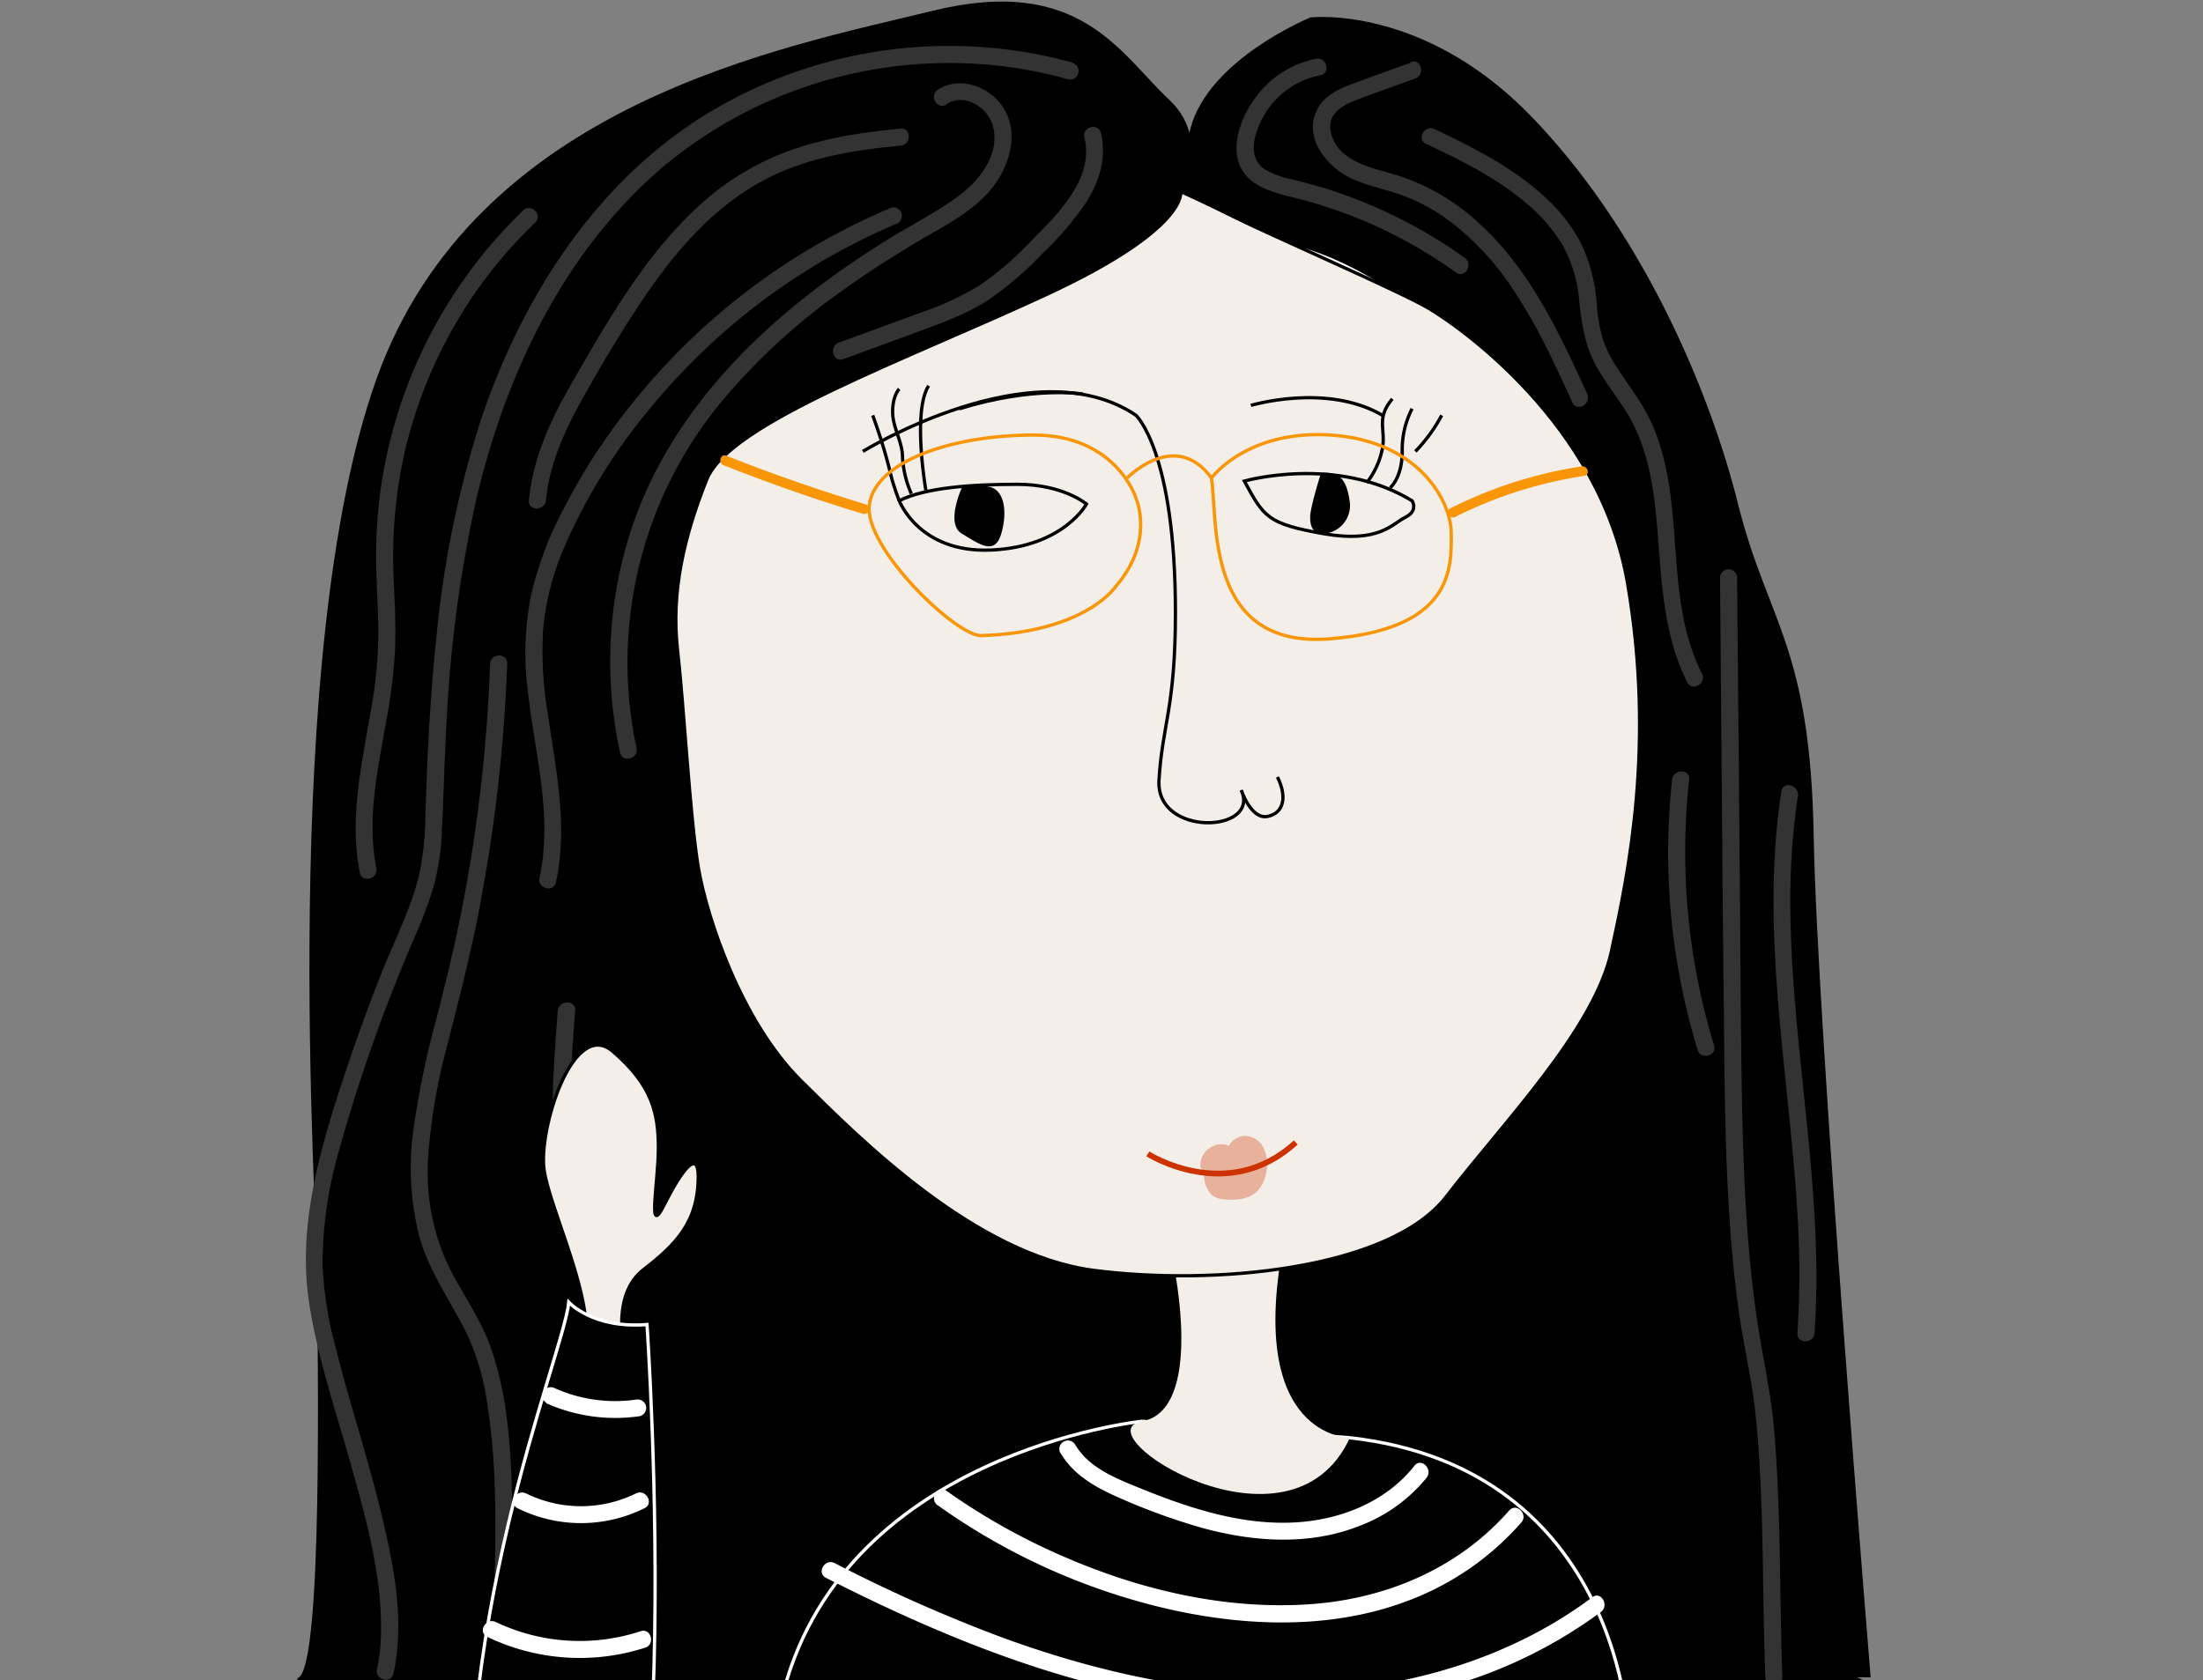 <svg xmlns="http://www.w3.org/2000/svg" viewBox="0 0 387.08 295.34"><rect x="0" y="0" width="387.08" height="295.34" fill="#808080" stroke="none"/><g id="a0dd68b6-6059-40ac-8c2c-610d9f4f89bc" data-name="head_bg"><path d="M192.68,33.79s56-12,80,24,27,106,28,128-62,59-94,57-83-10-98-64S99.68,47.79,192.68,33.79Z" style="fill:#fff"/></g><g id="a45bf854-d924-44f0-b9e2-55d11cf1a68b" data-name="mise"><g id="ea611369-067f-4f5b-8fd8-9bfb872e1ae1" data-name="head"><g id="a5347c9e-160f-4363-ac6e-55c443e48f41" data-name="hair"><path d="M206,37.74s8.09-12.14-.58-20.23-15.6-22-41.61-15.6S83.48,18.09,66.14,66.63,55.74,212.84,55.74,225s1.15,68.77-3.47,69.93c-.89.22,17.81,62.26,33.91,62.39,52.53.42,177.33,14.7,229-4,15.17-5.49,13.5-57.5,13.5-57.5s-116-48.43-177.5-96.5C120.65,175.43,121.61,139,121,133.67c-1.73-16.18-4.05-46.23,9.82-55.48S206.57,44.67,206,37.74Z"/><path d="M230.26,3.06s-17.91,7.3-21.09,19.54-2,18,14.16,19.76,50.7,22.28,51.85,67.93c.31,12.18-41.07,56.46-66,64-86,26-74.25,121.27-66.5,120.5,10-1,186,0,186,0s-9.42-114.31-10-147.83-8.09-37.56-13.29-58.37S288.05,40.05,269,20.4,230.26,3.06,230.26,3.06Z"/><path d="M156.16,36.69a115.45,115.45,0,0,0-42.72,31.37,109.83,109.83,0,0,0-15.1,22.71A59.92,59.92,0,0,0,93.24,105a50.72,50.72,0,0,0-.65,15.06c1.07,11.32,4.69,22.84,2.2,34.21-.41,1.88,2.48,2.69,2.89.8,2.16-9.87,0-19.79-1.42-29.6a66.14,66.14,0,0,1-.82-15A47.68,47.68,0,0,1,99.22,96,99.35,99.35,0,0,1,113.55,72.6a114.71,114.71,0,0,1,18.59-18.33,112.27,112.27,0,0,1,25.53-15,1.5,1.5,0,1,0-1.51-2.59Z" style="fill:#333"/><path d="M166.31,18.3c3.28-2.12,7.48.71,8.23,4.16,1.07,4.88-2.54,9.37-6.22,12.07-4,2.92-8.46,5.14-12.64,7.75s-8.19,5.34-12.09,8.29c-15.81,12-29,27.45-34,47a74.81,74.81,0,0,0-.64,34.7c.41,1.88,3.31,1.09,2.89-.8a72,72,0,0,1,14.21-60,110.25,110.25,0,0,1,22-20.42c4.14-3,8.42-5.73,12.79-8.35s9.22-4.94,12.72-8.77,5.74-10,2.85-14.81c-2.29-3.82-7.67-5.91-11.62-3.35-1.61,1.05-.11,3.65,1.52,2.59Z" style="fill:#333"/><path d="M188.45,11a81.8,81.8,0,0,0-65.19,9.59C104.09,32.76,91.46,52.87,84.4,74.08a181.21,181.21,0,0,0-7.75,38.17c-.71,6.73-1.17,13.49-1.49,20.25-.16,3.38-.28,6.77-.39,10.15a58.82,58.82,0,0,1-.89,10c-1.35,6.51-4.57,12.6-7,18.75q-3.75,9.54-6.93,19.28C55.93,203,52.31,216,54.32,229c1.48,9.69,4.72,19.08,7.36,28.5,2.7,9.61,5.51,19.67,5.26,29.75a32,32,0,0,1-.7,6.1c-.42,1.88,2.47,2.68,2.89.8,2-9.07.14-18.7-2-27.58-2.37-10-5.64-19.71-8.13-29.66a66,66,0,0,1-2.32-14.56,71.81,71.81,0,0,1,2.81-19.86A291.09,291.09,0,0,1,72.73,165a82.11,82.11,0,0,0,3.47-9.19,43.6,43.6,0,0,0,1.43-9.64c.35-6.58.46-13.18.86-19.77a229.86,229.86,0,0,1,5.33-39.19c5.25-22,15.61-43.63,33.27-58.38a78.46,78.46,0,0,1,62.66-16.68,76.44,76.44,0,0,1,7.9,1.79,1.5,1.5,0,0,0,.8-2.89Z" style="fill:#333"/><path d="M89.18,294.79c.39-9.6.94-19.2.82-28.81s-.52-20-3.79-29.19c-1.88-5.29-5.28-9.82-7.68-14.86a38.86,38.86,0,0,1-3.27-19,103.09,103.09,0,0,1,3.34-19.23c1.66-6.69,3.43-13.35,4.84-20.11a281.77,281.77,0,0,0,5.68-46.94c.07-1.93-2.93-1.93-3,0a277,277,0,0,1-4.77,42.11c-1.3,6.78-2.92,13.48-4.64,20.17a155.23,155.23,0,0,0-4.06,19.55,48.87,48.87,0,0,0,1,18.74c1.74,6.36,5.63,11.57,8.49,17.42a43.7,43.7,0,0,1,3.48,12.13,117.31,117.31,0,0,1,1.33,15.32c.34,10.89-.3,21.77-.74,32.65-.07,1.93,2.93,1.93,3,0Z" style="fill:#333"/><path d="M98,177.63c-.75,10-1.5,20.16-.31,30.18A70.76,70.76,0,0,0,101,222.34c1.49,4.43,3.3,8.78,4.52,13.3,1.54,5.73,1.9,11.81,2.14,17.71.31,7.27.21,14.55-.17,21.82a134.49,134.49,0,0,1-2.22,20.22c-.4,1.88,2.5,2.69,2.89.8a128.22,128.22,0,0,0,2.13-17.7c.49-7.36.67-14.75.48-22.13A111.15,111.15,0,0,0,109,237.27a79.33,79.33,0,0,0-3.46-11.11,89.53,89.53,0,0,1-4.19-14.34c-2-11.27-1.14-22.85-.29-34.19.15-1.93-2.85-1.92-3,0Z" style="fill:#333"/><path d="M66.13,152.58c-1.66-8.3.11-16.72,1.57-24.92a106.26,106.26,0,0,0,1.67-12.57c.24-4.39,0-8.78-.19-13.17a84.57,84.57,0,0,1,2-22.82,82.21,82.21,0,0,1,7.86-20.42,80.61,80.61,0,0,1,15-19.57c1.4-1.33-.72-3.45-2.12-2.12A84.46,84.46,0,0,0,69.09,75.38a82.66,82.66,0,0,0-3,22.39c0,4.56.39,9.11.39,13.67a79.22,79.22,0,0,1-1.26,13.13c-1.62,9.53-3.9,19.15-2,28.81.38,1.89,3.27,1.09,2.89-.8Z" style="fill:#333"/><path d="M95.93,87.93c.61-6.54,3.45-12.57,6.62-18.22,2.93-5.24,6-10.41,9.31-15.44,6.26-9.6,13.86-18.79,24.5-23.67,6.85-3.14,14.45-4.31,21.89-5,1.9-.18,1.92-3.18,0-3-7,.68-14,1.72-20.57,4.26a47.67,47.67,0,0,0-15.41,9.81c-9,8.42-15.34,19.43-21.43,30C97,73.26,93.65,80.22,92.93,87.93c-.18,1.92,2.82,1.9,3,0Z" style="fill:#333"/><path d="M190.54,24.21c1.76,7.24-4.81,13.54-9.4,18.18A57.09,57.09,0,0,1,172.35,50a52.08,52.08,0,0,1-11.11,5.13l-13.85,5.09c-1.8.66-1,3.56.79,2.9l13.4-4.92c4.09-1.51,8.24-3,11.92-5.37a58.27,58.27,0,0,0,9.6-8.21,55.21,55.21,0,0,0,7.71-9c2.35-3.67,3.68-7.91,2.62-12.24-.45-1.88-3.35-1.08-2.89.8Z" style="fill:#333"/><path d="M231.22,10.33a17.33,17.33,0,0,0-10.11,6.15c-2.48,3.08-4.71,7.87-3.52,11.9s5.53,5.31,9.16,6.2a83.3,83.3,0,0,1,14.42,4.89,85.12,85.12,0,0,1,14.68,8.43c1.57,1.13,3.07-1.47,1.51-2.59a86.66,86.66,0,0,0-23.87-12c-2.12-.67-4.27-1.24-6.43-1.77a15.44,15.44,0,0,1-4.89-1.82c-3.28-2.21-1.58-7,.09-9.72A14.71,14.71,0,0,1,232,13.22c1.89-.37,1.09-3.26-.8-2.89Z" style="fill:#333"/><path d="M250.57,25.28c6.09,2.86,12.28,5.94,17.46,10.31a29.39,29.39,0,0,1,6.36,7.21,23.62,23.62,0,0,1,3.08,10c.43,4.09,1,7.91,3,11.56,1.85,3.32,4.35,6.22,6.16,9.56,3.57,6.58,4.2,14.24,4.77,21.56.64,8.33,1.22,16.85,5.06,24.44.88,1.72,3.46.2,2.59-1.52-6.93-13.69-2.58-30.11-8.86-44.05-1.6-3.53-4-6.52-6.09-9.77a21.68,21.68,0,0,1-2.5-5.06,30.9,30.9,0,0,1-1.06-6.27,29.14,29.14,0,0,0-2.8-10.6,29.08,29.08,0,0,0-6-7.74C266.09,29.55,259,26,252.08,22.69c-1.74-.82-3.26,1.77-1.51,2.59Z" style="fill:#333"/><path d="M247.91,11c-3.36,1.22-6.72,2.41-10.07,3.66-2.41.89-5,2-6.27,4.36-2.86,5.13,1.7,10.55,6.25,12.51,2.67,1.16,5.52,1.72,8.26,2.68a33,33,0,0,1,7.74,4A47.57,47.57,0,0,1,265.87,50.9c4.18,6.22,7.31,13.05,10.41,19.84.81,1.75,3.39.23,2.6-1.52C274,58.51,268.83,47.45,260,39.35A38.23,38.23,0,0,0,246.1,31c-4.45-1.45-11.27-2.34-12.3-8-.55-3,2.09-4.51,4.5-5.42,3.45-1.31,6.94-2.53,10.4-3.79,1.8-.66,1-3.56-.79-2.89Z" style="fill:#333"/><path d="M302.22,101.55c.26,29,.44,58.09.79,87.13.17,14,.6,28,2.51,41.83.77,5.59,2.1,11.09,2.78,16.68.59,4.92.88,9.87,1.09,14.81.47,10.93.37,21.86.79,32.79.08,1.92,3.08,1.93,3,0-.37-9.71-.32-19.42-.65-29.13-.17-5-.41-10.05-.87-15.06s-1.45-9.78-2.29-14.69c-2.39-13.83-3-27.9-3.28-41.91-.26-14.5-.3-29-.43-43.51l-.44-48.94a1.5,1.5,0,0,0-3,0Z" style="fill:#333"/><path d="M293.8,137a118.79,118.79,0,0,0,4.48,47.52c.56,1.84,3.46,1.06,2.89-.79A116.67,116.67,0,0,1,296.8,137c.21-1.91-2.79-1.9-3,0Z" style="fill:#333"/><path d="M313,139.1c-3.82,24.76,1.37,49.49,2.82,74.2a165.81,165.81,0,0,1,0,21c-.13,1.93,2.87,1.92,3,0,1.73-24.69-3.9-49.08-4.23-73.72a124.8,124.8,0,0,1,1.31-20.71c.29-1.89-2.6-2.7-2.9-.8Z" style="fill:#333"/><path d="M200.68,249.79s-53.5,5.5-63.5,49.5,149,6,149,6-1-47.2-49-52.6h0l-36.5-2.9" style="stroke:#fff;stroke-miterlimit:10;stroke-width:0.578px"/><path d="M279.78,280.72c-14,10.46-31.27,15.65-48.63,16.57-18.64,1-37.13-3-54.58-9.32a267.78,267.78,0,0,1-29.92-13.25c-1.72-.87-3.24,1.72-1.52,2.59,17.56,8.94,36,16.71,55.34,20.57,17.89,3.57,36.6,3.64,54.19-1.5a83.58,83.58,0,0,0,26.63-13.07c1.53-1.15,0-3.75-1.51-2.59Z" style="fill:#fff"/><path d="M186.35,255.38c2.23,3.82,6.1,6,10.05,7.75A112.4,112.4,0,0,0,211,268.47c9.07,2.52,18.93,3.24,27.85-.28a27.91,27.91,0,0,0,11.8-8.46c1.19-1.5-.92-3.63-2.12-2.12-5,6.33-12.93,9.49-20.86,9.95-9.58.56-18.92-2.56-27.66-6.13-4.12-1.68-8.76-3.53-11.11-7.56a1.5,1.5,0,0,0-2.59,1.51Z" style="fill:#fff"/><path d="M164.77,264.56a113.71,113.71,0,0,0,40.44,18.22c13.93,3.17,29.11,3.65,42.61-1.61a49.64,49.64,0,0,0,19.48-13.58c1.27-1.44-.84-3.57-2.12-2.12C256,275.92,243,281.23,229.3,282c-14.39.83-29-2.62-42.11-8.3A113.33,113.33,0,0,1,166.28,262c-1.57-1.12-3.07,1.48-1.51,2.59Z" style="fill:#fff"/></g><g id="a2bbfef7-8525-4364-a264-348e56b801ff" data-name="neck"><path d="M206.21,222.28s5.47,25.51-5.53,27.51,26,25.8,36.5,2.9c0,0-18.5.1-11.5-34.9Z" style="fill:#f4eee8"/></g><g id="e2aa89ff-7e1c-42b5-b82c-5f513b596b37" data-name="face-bg"><path d="M207.45,33.66s1.53,6.41-23.37,18-55.9,22.61-59.9,32.61-6.28,19.79-5.14,29.89,2.18,29.48,3.66,38.3,7.56,27.08,18,37.44,30.69,30.65,51.46,33.37,52,0,62-13,26-29.34,29-43.17S290.83,131,286,102.64s-30-45.5-34.92-48.43-27.91-12.92-33.91-15.92S207.45,33.66,207.45,33.66Z" style="fill:#f4eee8;stroke:#000;stroke-miterlimit:10;stroke-width:0.578px"/></g><g id="e741ccec-56c1-4d62-8af8-b2c7a85ac418" data-name="nose"><path d="M151.6,79.34s30.05-18.49,48-6.35c0,0,6.93,6.35,6.93,34.67,0,16.76-2.31,19.65-2.89,29.47-.59,10.08,17.92,9.25,14.45,1.74,0,0,1.73,5.2,4.62,4.62s3.47-3.47,1.74-6.93" style="fill:none;stroke:#000;stroke-miterlimit:10;stroke-width:0.578px"/></g><g id="f6206825-3ba5-401e-89c9-18e534b9c207" data-name="eye-right"><path d="M218.64,84.55s16.18-4.63,29.47,3.46c0,0,1.16,1.74-1.16,2.89s-4.62,4.63-14.44,2.89S222.1,90.9,218.64,84.55Z" style="fill:none;stroke:#000;stroke-miterlimit:10;stroke-width:0.578px"/><path d="M232.11,83.13s-1.91,6-1.91,7.77.57,2.89,2.31,2.89A4.94,4.94,0,0,0,237.13,88C236.55,84,235.17,82.87,232.11,83.13Z"/></g><g id="b24f0c0d-aa02-4f07-b1ab-9de4b743a314" data-name="eye-left"><path d="M190.9,88.59s-4.05-3.47-12.14-3.47S162.58,85.7,158,88c0,0,3.47,9.25,16.18,8.67S190.9,88.59,190.9,88.59Z" style="fill:none;stroke:#000;stroke-miterlimit:10;stroke-width:0.578px"/><path d="M169,85.73s-2.93,6.33,0,8.06,5.78,4,6.93,0,.52-7.88-2.34-8.27A10.32,10.32,0,0,0,169,85.73Z"/></g><g id="a579f9a8-0b61-4cf7-b77a-166eec7c419f" data-name="lashes-right"><path d="M240.13,84.87a14.37,14.37,0,0,0,2.78-6.1c.58-3.47-1.16-5.2,1.73-8.67" style="fill:none;stroke:#000;stroke-miterlimit:10;stroke-width:0.578px"/><path d="M244.26,85.73s2.12-1.76,2.12-6.39a15.71,15.71,0,0,1,1.73-7.51" style="fill:none;stroke:#000;stroke-miterlimit:10;stroke-width:0.578px"/><path d="M248.69,79.34A27.88,27.88,0,0,0,253.31,73" style="fill:none;stroke:#000;stroke-miterlimit:10;stroke-width:0.578px"/></g><g id="ef47ea47-071f-4d39-b2dd-4798d252e92e" data-name="lashes-left"><path d="M162.68,86.17s-2.41-13.76.48-18.38" style="fill:none;stroke:#000;stroke-miterlimit:10;stroke-width:0.578px"/><path d="M158,68.36s-1.16,1.16-1.16,4,1.74,5.2,1.74,8.09a18.61,18.61,0,0,0,1.54,6.32" style="fill:none;stroke:#000;stroke-miterlimit:10;stroke-width:0.578px"/><path d="M153.34,73a95.92,95.92,0,0,1,2.89,9.24A37.3,37.3,0,0,0,158,88" style="fill:none;stroke:#000;stroke-miterlimit:10;stroke-width:0.578px"/></g><g id="ac9ceb97-0a2e-44ca-80b3-f359008569de" data-name="eyebrows"><path d="M219.79,71.25s13.29-4,23.12,1.74" style="fill:none;stroke:#000;stroke-miterlimit:10;stroke-width:0.578px"/><path d="M190.24,69.25s-8.8-1.43-21.7,2.6" style="fill:none;stroke:#000;stroke-miterlimit:10;stroke-width:0.578px"/></g><g id="b9cf2a5b-0b8d-4081-9bea-4160cc6099bb" data-name="glasses"><path d="M172.41,111.71c-4.4.13-20.81-15.61-19.65-23.12s14.45-12.13,28.89-12.13,17.92,11,17.92,11S203,95,196.1,103C196.1,103,190.9,111.13,172.41,111.71Z" style="fill:none;stroke:#f99608;stroke-miterlimit:10;stroke-width:0.578px"/><path d="M212.86,84s6.36-8.67,21.38-7.51S255,88,255,93.79s.58,16.76-21.38,18.49S214,91.48,212.86,84Z" style="fill:none;stroke:#f99608;stroke-miterlimit:10;stroke-width:0.578px"/><path d="M198.05,84s8.45-8.7,14.81,0" style="fill:none;stroke:#f99608;stroke-miterlimit:10;stroke-width:0.578px"/><path d="M255.7,90.85a75.25,75.25,0,0,1,22.66-7.21c1.1-.17.63-1.84-.46-1.67a76.88,76.88,0,0,0-23.08,7.38c-1,.5-.12,2,.88,1.5Z" style="fill:#f99608"/><path d="M152.14,88.65q-12.44-3.77-24.54-8.56c-1-.41-1.49,1.27-.46,1.67q12.09,4.8,24.54,8.56a.87.87,0,0,0,.46-1.67Z" style="fill:#f99608"/></g><g id="a55353e9-9657-4d5a-8482-5a612a464ecb" data-name="Layer 18"><g style="opacity:0.33"><path d="M213.76,204.85c0-.36-.07.15,0,0s.05-.2.09-.29c-.13.32.05,0,.08-.08-.06.11-.12.12,0,0s.33-.27.07-.1l.21-.13c.31-.2-.26.08.09,0s-.14,0,0,0,.36,0,0,0l.3.08c.17,0-.24-.16,0,0,0,0,.3.22.15.09s.12.14.12.14-.06-.09,0,0,.09.22,0,0a2.37,2.37,0,0,1,.09.36,1.48,1.48,0,0,0,1.64,1.08,1.52,1.52,0,0,0,1.3-1.48c0-.08.09-.56,0-.16,0-.13,0-.27.07-.4a2.88,2.88,0,0,1,.09-.4l.06-.22s.11-.36.05-.14.07-.16.11-.22.08-.12.11-.18c-.11.23-.13.14,0,.06s.13-.15.14-.15-.33.19-.06.05a.61.61,0,0,0,.14-.07l-.11,0,.1,0s-.34,0,0,0c.12,0,.2.07,0,0l.19.05c.19,0-.16-.12,0,0s.27.17.12.06,0,0,.05.05l.19.2c-.15-.18,0,0,0,.09s.15.3.09.15,0,.08,0,.09a4,4,0,0,1,.14.57c0,.05,0,.28,0,0,0,.07,0,.14,0,.22s0,.42,0,.62,0,.35,0,.53a1.23,1.23,0,0,0,0,.19c0,.23,0-.23,0,0s-.17.67-.27,1,.11-.2,0,0l-.09.17c-.08.15-.17.29-.26.43.16-.24-.06.05-.14.13l-.18.17c-.15.14.26-.15-.08,0l-.23.13s-.22.11-.07,0-.1,0-.14.05l-.26.07-.47.1c.06,0,.28,0,0,0l-.35,0c-.35,0-.71,0-1.06,0l-.49,0-.28,0c-.07,0-.36-.07-.1,0l-.27-.07s.18.11.19.12c-.18-.13-.08-.06,0,0a2.09,2.09,0,0,1-.17-.28s-.12-.29-.06-.13-.07-.23-.07-.22a3.73,3.73,0,0,1-.12-.56c0,.26,0,0,0,0s0-.24,0-.36a2.81,2.81,0,0,0,0-.29c0-.23-.07.31,0-.1a5.73,5.73,0,0,1,.14-.56c0-.09.06-.18.1-.27-.1.24.07-.11.09-.16l-2.36.31,2.11,2.37c.81.9,1.68,1.74,3,1.49a3,3,0,0,0,2.17-2.09,3.94,3.94,0,0,0,.16-1.6c0-.25,0-.5,0-.74s0-.22,0-.33,0-.47,0-.25a1.53,1.53,0,0,0-1-1.84,1.51,1.51,0,0,0-1.84,1,10.09,10.09,0,0,0,0,2.69c0-.14,0-.16,0-.06a.84.84,0,0,1,0,.17c-.05.16-.05.16,0,0a2,2,0,0,1-.12.21c.11-.14.12-.15,0,0l.13-.09c-.14.09-.12.09.07,0-.16,0-.14,0,.08,0a.51.51,0,0,1,.3.06c.11.1.13.12.05.05l-.32-.33-.8-.9-1.7-1.92a1.51,1.51,0,0,0-2.36.3,6.08,6.08,0,0,0-.75,3.39,4.88,4.88,0,0,0,1.3,3.18c.93.87,2.3.87,3.5.89a7.35,7.35,0,0,0,3.27-.6c2-.93,2.87-3.16,3-5.26a6.61,6.61,0,0,0-.66-3.34,3.81,3.81,0,0,0-3-2,3.26,3.26,0,0,0-3,1.69,7.47,7.47,0,0,0-.84,3.1l3-.39a3.68,3.68,0,0,0-3.79-2.93,3.8,3.8,0,0,0-3.44,3.66,1.5,1.5,0,0,0,1.5,1.5,1.53,1.53,0,0,0,1.5-1.5Z" style="fill:#c30"/></g><path d="M201.68,202.79s14,9,26-2" style="fill:none;stroke:#c30;stroke-miterlimit:10"/></g></g><g id="ad822e60-effa-47e2-ac2e-893be9332474" data-name="arm"><path d="M109.68,236.79s-2.24-9.28,3.38-13.64,9.62-8.3,9.62-16.36c0-5-3-1-6,5s-1-4-1-10-1-11-8-17-13.15,13.8-12.07,20.9,9.07,23.1,7.07,31.1S109.68,236.79,109.68,236.79Z" style="fill:#f4eee8;stroke:#000;stroke-miterlimit:10;stroke-width:0.578px"/><path d="M113.68,232.79s8.18,118.87-14.61,122.58c-16.78,2.73-15.7-15.92-15.7-15.92C78,286.92,98.92,238.56,99.94,228.88,99.94,228.88,104.17,233.56,113.68,232.79Z" style="stroke:#fff;stroke-miterlimit:10;stroke-width:0.578px"/><path d="M85.6,287.67a37.43,37.43,0,0,0,27.77,1.91c1.83-.6,1-3.49-.8-2.89a34.31,34.31,0,0,1-25.45-1.61c-1.73-.84-3.26,1.75-1.52,2.59Z" style="fill:#fff"/><path d="M90.93,265.07a25.07,25.07,0,0,0,22.32,0c1.73-.86.21-3.45-1.52-2.59a21.87,21.87,0,0,1-19.28,0c-1.73-.85-3.25,1.73-1.52,2.59Z" style="fill:#fff"/><path d="M96,246.63a29.74,29.74,0,0,0,16.44,2.26,1.51,1.51,0,0,0,1.05-1.84,1.54,1.54,0,0,0-1.85-1.05,26,26,0,0,1-14.12-2,1.56,1.56,0,0,0-2.06.54,1.52,1.52,0,0,0,.54,2Z" style="fill:#fff"/></g></g></svg>